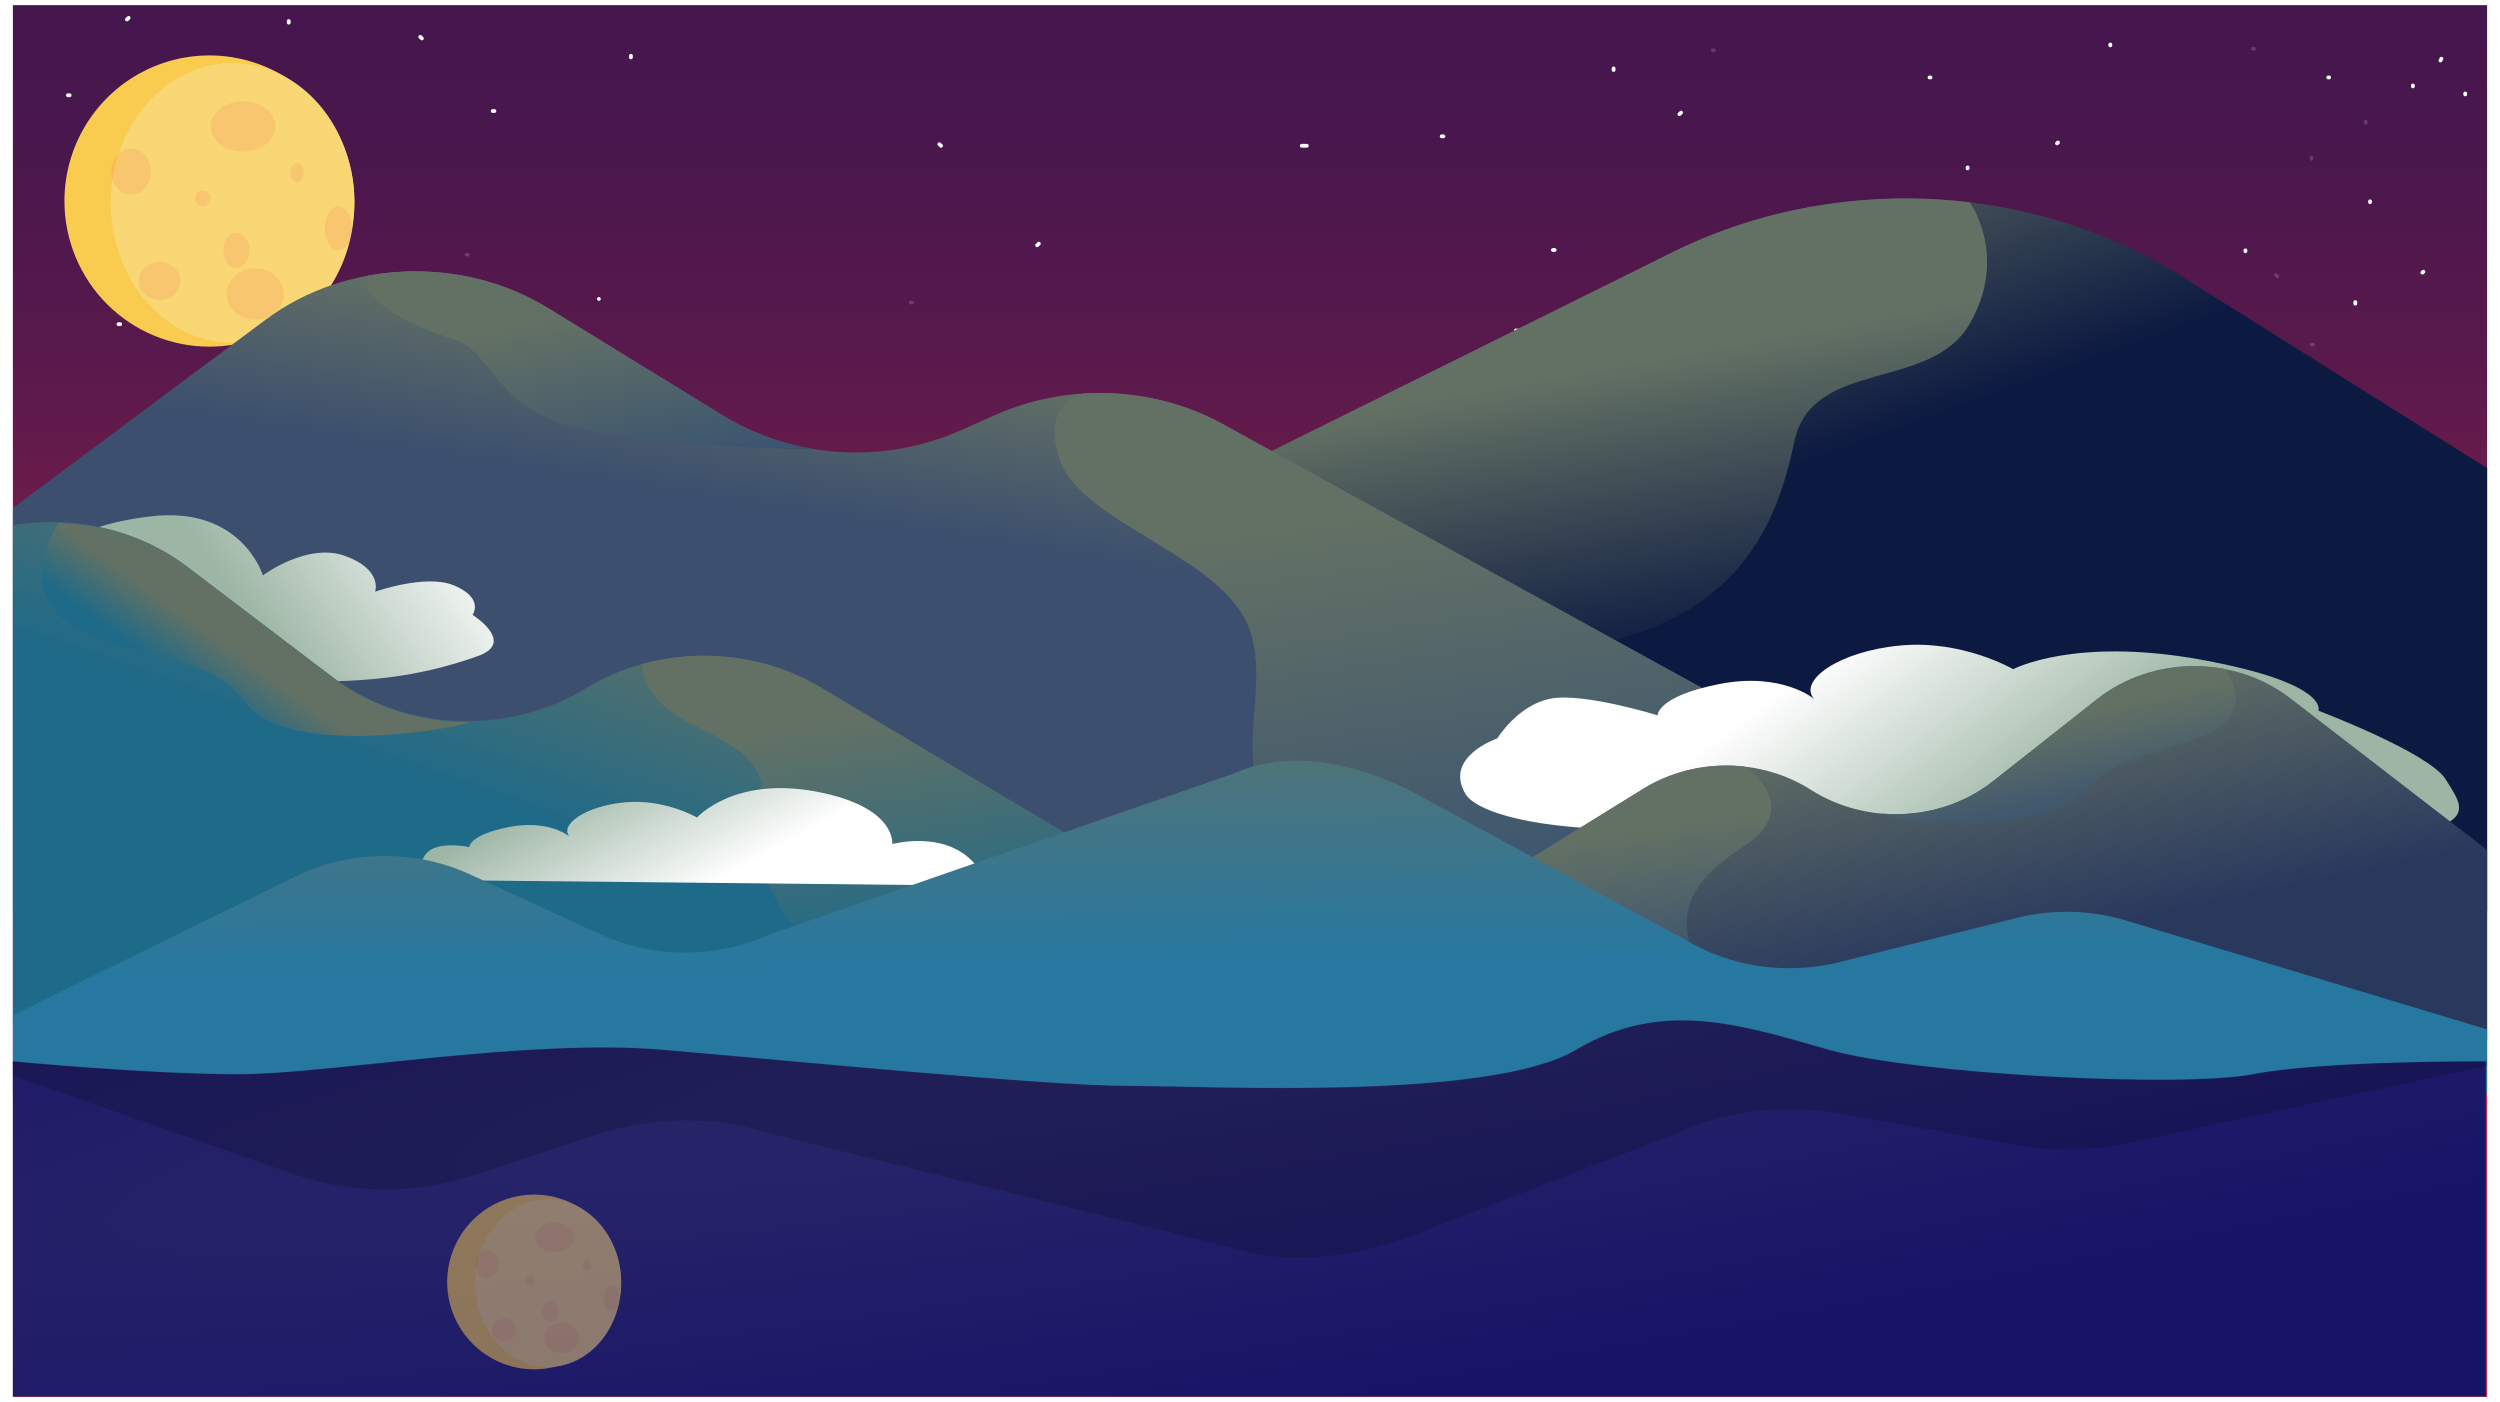<!--
  - Herobone Website
  - Copyright (c) 2022.
  -
  - This program is free software: you can redistribute it and/or modify
  - it under the terms of the GNU Affero General Public License as published
  - by the Free Software Foundation, either version 3 of the License, or
  - (at your option) any later version.
  -
  - This program is distributed in the hope that it will be useful,
  - but WITHOUT ANY WARRANTY; without even the implied warranty of
  - MERCHANTABILITY or FITNESS FOR A PARTICULAR PURPOSE.  See the
  - GNU Affero General Public License for more details.
  -
  - You should have received a copy of the GNU Affero General Public License
  - along with this program.  If not, see https://www.gnu.org/licenses/.
  -->

<svg width="1940" height="1088" viewBox="0 0 1940 1088" fill="none" xmlns="http://www.w3.org/2000/svg">
<g filter="url(#filter0_d_2_2)">
<path d="M10 0H1930V1080H10V0Z" fill="url(#paint0_linear_2_2)"/>
<path d="M1637.6 31.195C1637.6 30.965 1637.6 30.734 1637.6 30.503" stroke="white" stroke-width="2.96" stroke-miterlimit="10" stroke-linecap="round" stroke-linejoin="round"/>
<path d="M1596.99 106.576C1596.75 106.807 1596.5 107.037 1596.25 107.268" stroke="white" stroke-width="2.96" stroke-miterlimit="10" stroke-linecap="round" stroke-linejoin="round"/>
<path d="M1498.06 56.092C1497.81 56.092 1497.56 56.092 1497.32 56.092" stroke="white" stroke-width="2.96" stroke-miterlimit="10" stroke-linecap="round" stroke-linejoin="round"/>
<path d="M1526.85 126.631C1526.85 126.401 1526.85 126.17 1526.85 125.939" stroke="white" stroke-width="2.96" stroke-miterlimit="10" stroke-linecap="round" stroke-linejoin="round"/>
<path d="M1742.45 190.947C1742.45 190.717 1742.45 190.486 1742.45 190.255" stroke="white" stroke-width="2.96" stroke-miterlimit="10" stroke-linecap="round" stroke-linejoin="round"/>
<path d="M1879.78 207.545C1880.02 207.314 1880.27 207.084 1880.52 206.853" stroke="white" stroke-width="2.96" stroke-miterlimit="10" stroke-linecap="round" stroke-linejoin="round"/>
<path d="M1839.17 152.219C1839.17 152.45 1839.17 152.68 1839.17 152.911" stroke="white" stroke-width="2.96" stroke-miterlimit="10" stroke-linecap="round" stroke-linejoin="round"/>
<path d="M1872.39 63.007C1872.39 62.777 1872.39 62.546 1872.39 62.315" stroke="white" stroke-width="2.96" stroke-miterlimit="10" stroke-linecap="round" stroke-linejoin="round"/>
<path d="M1893.81 42.952C1894.05 42.491 1894.3 42.029 1894.55 41.569" stroke="white" stroke-width="2.96" stroke-miterlimit="10" stroke-linecap="round" stroke-linejoin="round"/>
<path d="M1913 69.231C1913 69.001 1913 68.77 1913 68.539" stroke="white" stroke-width="2.96" stroke-miterlimit="10" stroke-linecap="round" stroke-linejoin="round"/>
<path d="M1807.42 56.092C1807.17 56.092 1806.93 56.092 1806.68 56.092" stroke="white" stroke-width="2.96" stroke-miterlimit="10" stroke-linecap="round" stroke-linejoin="round"/>
<path d="M1827.7 231.641C1827.7 231.232 1827.7 230.824 1827.7 230.416" stroke="white" stroke-width="2.96" stroke-miterlimit="10" stroke-linecap="round" stroke-linejoin="round"/>
<path d="M1778 349.257C1778 348.848 1778 348.44 1778 348.032" stroke="white" stroke-width="2.96" stroke-miterlimit="10" stroke-linecap="round" stroke-linejoin="round"/>
<path d="M1304.49 83.396C1304.05 83.805 1303.62 84.213 1303.18 84.622" stroke="white" stroke-width="2.96" stroke-miterlimit="10" stroke-linecap="round" stroke-linejoin="round"/>
<path d="M1252.17 50.317C1252.17 49.908 1252.17 49.5 1252.17 49.091" stroke="white" stroke-width="2.96" stroke-miterlimit="10" stroke-linecap="round" stroke-linejoin="round"/>
<path d="M1206.39 189.985C1205.95 189.985 1205.52 189.985 1205.08 189.985" stroke="white" stroke-width="2.96" stroke-miterlimit="10" stroke-linecap="round" stroke-linejoin="round"/>
<path d="M1176.3 252.469C1176.74 252.469 1177.17 252.469 1177.61 252.469" stroke="white" stroke-width="2.96" stroke-miterlimit="10" stroke-linecap="round" stroke-linejoin="round"/>
<path d="M1010.18 109.124C1011.49 109.124 1012.8 109.124 1014.11 109.124" stroke="white" stroke-width="2.96" stroke-miterlimit="10" stroke-linecap="round" stroke-linejoin="round"/>
<path d="M1120.06 101.774C1119.62 101.774 1119.19 101.774 1118.75 101.774" stroke="white" stroke-width="2.96" stroke-miterlimit="10" stroke-linecap="round" stroke-linejoin="round"/>
<path d="M804.824 186.31C805.259 185.902 805.695 185.494 806.132 185.085" stroke="white" stroke-width="2.96" stroke-miterlimit="10" stroke-linecap="round" stroke-linejoin="round"/>
<path d="M728.958 107.899C729.394 108.308 729.83 108.716 730.266 109.124" stroke="white" stroke-width="2.96" stroke-miterlimit="10" stroke-linecap="round" stroke-linejoin="round"/>
<path d="M91.948 247.568C92.384 247.568 92.82 247.568 93.257 247.568" stroke="white" stroke-width="2.96" stroke-miterlimit="10" stroke-linecap="round" stroke-linejoin="round"/>
<path d="M464.736 227.966C464.736 226.954 464.736 226.954 464.736 227.966" stroke="white" stroke-width="2.96" stroke-miterlimit="10" stroke-linecap="round" stroke-linejoin="round"/>
<path d="M382.33 82.171C382.766 82.171 383.202 82.171 383.639 82.171" stroke="white" stroke-width="2.96" stroke-miterlimit="10" stroke-linecap="round" stroke-linejoin="round"/>
<path d="M489.588 39.29C489.588 39.699 489.588 40.107 489.588 40.516" stroke="white" stroke-width="2.96" stroke-miterlimit="10" stroke-linecap="round" stroke-linejoin="round"/>
<path d="M326.085 24.588C326.521 24.997 326.957 25.405 327.393 25.813" stroke="white" stroke-width="2.96" stroke-miterlimit="10" stroke-linecap="round" stroke-linejoin="round"/>
<path d="M224.059 13.562C224.059 13.153 224.059 12.745 224.059 12.337" stroke="white" stroke-width="2.96" stroke-miterlimit="10" stroke-linecap="round" stroke-linejoin="round"/>
<path d="M54.016 69.919C53.58 69.919 53.144 69.919 52.708 69.919" stroke="white" stroke-width="2.96" stroke-miterlimit="10" stroke-linecap="round" stroke-linejoin="round"/>
<path d="M98.488 11.111C98.924 10.703 99.36 10.295 99.797 9.886" stroke="white" stroke-width="2.96" stroke-miterlimit="10" stroke-linecap="round" stroke-linejoin="round"/>
<g opacity="0.4">
<path opacity="0.4" d="M363.124 193.664C362.724 193.664 362.323 193.664 361.923 193.664" stroke="white" stroke-width="2.719" stroke-miterlimit="10" stroke-linecap="round" stroke-linejoin="round"/>
<path opacity="0.4" d="M706.675 230.794C707.075 230.794 707.476 230.794 707.876 230.794" stroke="white" stroke-width="2.719" stroke-miterlimit="10" stroke-linecap="round" stroke-linejoin="round"/>
<path opacity="0.4" d="M1330.11 35.021C1329.71 35.021 1329.31 35.021 1328.91 35.021" stroke="white" stroke-width="2.719" stroke-miterlimit="10" stroke-linecap="round" stroke-linejoin="round"/>
<path opacity="0.4" d="M1404.59 157.66C1404.19 157.66 1403.79 157.66 1403.39 157.66" stroke="white" stroke-width="2.719" stroke-miterlimit="10" stroke-linecap="round" stroke-linejoin="round"/>
<path opacity="0.4" d="M1521.11 183.538C1521.11 183.913 1521.11 184.288 1521.11 184.663" stroke="white" stroke-width="2.719" stroke-miterlimit="10" stroke-linecap="round" stroke-linejoin="round"/>
<path opacity="0.4" d="M1749.34 33.896C1748.94 33.896 1748.54 33.896 1748.14 33.896" stroke="white" stroke-width="2.719" stroke-miterlimit="10" stroke-linecap="round" stroke-linejoin="round"/>
<path opacity="0.4" d="M1793.79 118.28C1793.79 118.655 1793.79 119.03 1793.79 119.405" stroke="white" stroke-width="2.719" stroke-miterlimit="10" stroke-linecap="round" stroke-linejoin="round"/>
<path opacity="0.4" d="M1835.83 91.277C1835.83 90.902 1835.83 90.527 1835.83 90.152" stroke="white" stroke-width="2.719" stroke-miterlimit="10" stroke-linecap="round" stroke-linejoin="round"/>
<path opacity="0.4" d="M1766.16 209.416C1766.56 209.791 1766.96 210.166 1767.36 210.541" stroke="white" stroke-width="2.719" stroke-miterlimit="10" stroke-linecap="round" stroke-linejoin="round"/>
<path opacity="0.4" d="M1793.79 263.422C1794.19 263.422 1794.59 263.422 1794.99 263.422" stroke="white" stroke-width="2.719" stroke-miterlimit="10" stroke-linecap="round" stroke-linejoin="round"/>
</g>
<path d="M275 152C275 181.969 263.147 210.711 242.049 231.903C220.952 253.095 192.337 265 162.5 265C132.663 265 104.048 253.095 82.951 231.903C61.853 210.711 50 181.969 50 152C50 129.651 56.598 107.803 68.96 89.221C81.321 70.638 98.891 56.154 119.448 47.602C140.005 39.049 162.625 36.811 184.448 41.171C206.27 45.531 226.316 56.294 242.049 72.097C257.783 87.9 268.497 108.035 272.838 129.955C277.179 151.875 274.951 174.595 266.436 195.243C257.922 215.891 243.502 233.539 225.002 245.956C206.501 258.373 184.75 265 162.5 265V39C192.337 39 220.952 50.905 242.049 72.097C263.147 93.289 275 122.031 275 152V152Z" fill="#F9CB4E"/>
<path d="M275 153.5C275 182.276 265.044 209.873 247.322 230.221C229.599 250.569 205.563 262 180.5 262C155.437 262 131.401 250.569 113.678 230.221C95.956 209.873 86 182.276 86 153.5C86 132.041 91.542 111.063 101.926 93.221C112.31 75.378 127.069 61.471 144.336 53.259C161.604 45.047 180.605 42.898 198.936 47.085C217.267 51.271 234.106 61.605 247.322 76.779C260.538 91.953 269.538 111.286 273.184 132.333C276.83 153.38 274.959 175.195 267.807 195.021C260.654 214.847 248.542 231.792 233.001 243.714C217.461 255.637 199.19 262 180.5 262C161.81 262 143.539 255.637 127.999 243.714C112.458 231.792 100.346 214.847 93.193 195.021C86.041 175.195 84.169 153.38 87.816 132.333C91.462 111.286 100.462 91.953 113.678 76.779C126.894 61.605 143.733 51.271 162.064 47.085C180.395 42.898 199.396 45.047 216.664 53.259C233.931 61.471 248.69 75.378 259.074 93.221C269.458 111.063 275 132.041 275 153.5V153.5Z" fill="#FAD775"/>
<g opacity="0.37">
<path opacity="0.37" d="M117.227 129.168C117.227 133.926 115.602 138.489 112.709 141.853C109.817 145.217 105.894 147.107 101.803 147.107C97.712 147.107 93.789 145.217 90.897 141.853C88.004 138.489 86.379 133.926 86.379 129.168C86.379 125.62 87.284 122.152 88.978 119.202C90.673 116.252 93.082 113.953 95.9 112.595C98.719 111.237 101.82 110.882 104.812 111.574C107.804 112.266 110.552 113.975 112.709 116.484C114.866 118.992 116.335 122.189 116.931 125.669C117.526 129.148 117.22 132.755 116.053 136.033C114.885 139.311 112.909 142.113 110.372 144.084C107.836 146.055 104.854 147.107 101.803 147.107V111.23C105.894 111.23 109.817 113.119 112.709 116.484C115.602 119.848 117.227 124.411 117.227 129.168V129.168Z" fill="#ED6349"/>
<path opacity="0.37" d="M213.832 94.106C213.832 99.296 211.181 104.274 206.461 107.944C201.742 111.614 195.34 113.676 188.666 113.676C181.992 113.676 175.59 111.614 170.871 107.944C166.151 104.274 163.5 99.296 163.5 94.106C163.5 91.536 164.151 88.991 165.416 86.617C166.68 84.243 168.534 82.085 170.871 80.268C173.208 78.451 175.982 77.009 179.035 76.026C182.089 75.042 185.361 74.536 188.666 74.536V113.676C183.689 113.676 178.823 112.528 174.685 110.378C170.546 108.227 167.32 105.171 165.416 101.595C163.511 98.019 163.012 94.084 163.984 90.288C164.955 86.492 167.351 83.005 170.871 80.268C174.39 77.531 178.875 75.667 183.756 74.912C188.638 74.157 193.698 74.545 198.297 76.026C202.895 77.507 206.826 80.015 209.591 83.234C212.356 86.452 213.832 90.236 213.832 94.106V94.106Z" fill="#ED6349"/>
<path opacity="0.37" d="M193.537 190.324C193.537 194.001 192.468 197.527 190.565 200.126C188.662 202.726 186.081 204.186 183.389 204.186C180.698 204.186 178.117 202.726 176.214 200.126C174.311 197.527 173.242 194.001 173.242 190.324C173.242 187.583 173.837 184.903 174.952 182.623C176.067 180.343 177.652 178.567 179.506 177.517C181.36 176.468 183.401 176.194 185.369 176.729C187.338 177.264 189.146 178.584 190.565 180.522C191.984 182.461 192.95 184.931 193.342 187.62C193.733 190.309 193.532 193.096 192.764 195.629C191.996 198.162 190.696 200.327 189.027 201.85C187.358 203.373 185.396 204.186 183.389 204.186C181.382 204.186 179.421 203.373 177.752 201.85C176.083 200.327 174.783 198.162 174.014 195.629C173.246 193.096 173.045 190.309 173.437 187.62C173.829 184.931 174.795 182.461 176.214 180.522C177.633 178.584 179.441 177.264 181.41 176.729C183.378 176.194 185.418 176.468 187.273 177.517C189.127 178.567 190.712 180.343 191.827 182.623C192.942 184.903 193.537 187.583 193.537 190.324V190.324Z" fill="#ED6349"/>
<path opacity="0.37" d="M139.958 213.971C139.958 217.864 138.247 221.597 135.202 224.35C132.157 227.102 128.028 228.649 123.721 228.649C119.415 228.649 115.286 227.102 112.241 224.35C109.196 221.597 107.485 217.864 107.485 213.971C107.485 211.068 108.438 208.231 110.222 205.817C112.006 203.403 114.541 201.522 117.508 200.411C120.475 199.3 123.74 199.01 126.889 199.576C130.039 200.142 132.932 201.54 135.202 203.593C137.473 205.646 139.019 208.261 139.646 211.108C140.272 213.955 139.951 216.906 138.722 219.588C137.493 222.27 135.412 224.562 132.742 226.175C130.072 227.788 126.933 228.649 123.721 228.649C120.51 228.649 117.371 227.788 114.701 226.175C112.031 224.562 109.95 222.27 108.721 219.588C107.492 216.906 107.171 213.955 107.797 211.108C108.424 208.261 109.97 205.646 112.241 203.593C114.511 201.54 117.404 200.142 120.554 199.576C123.703 199.01 126.968 199.3 129.935 200.411C132.902 201.522 135.437 203.403 137.221 205.817C139.005 208.231 139.958 211.068 139.958 213.971V213.971Z" fill="#ED6349"/>
<path opacity="0.37" d="M163.5 149.961C163.5 151.583 162.859 153.139 161.717 154.286C160.575 155.433 159.027 156.077 157.412 156.077C155.797 156.077 154.248 155.433 153.106 154.286C151.964 153.139 151.323 151.583 151.323 149.961C151.323 148.752 151.68 147.569 152.349 146.564C153.018 145.558 153.969 144.774 155.082 144.311C156.194 143.848 157.418 143.727 158.6 143.963C159.781 144.199 160.866 144.782 161.717 145.637C162.569 146.492 163.149 147.582 163.383 148.768C163.618 149.955 163.498 151.184 163.037 152.302C162.576 153.419 161.796 154.375 160.794 155.047C159.793 155.719 158.616 156.077 157.412 156.077C156.207 156.077 155.03 155.719 154.029 155.047C153.028 154.375 152.247 153.419 151.786 152.302C151.326 151.184 151.205 149.955 151.44 148.768C151.675 147.582 152.255 146.492 153.106 145.637C153.958 144.782 155.043 144.199 156.224 143.963C157.405 143.727 158.629 143.848 159.742 144.311C160.854 144.774 161.805 145.558 162.474 146.564C163.143 147.569 163.5 148.752 163.5 149.961Z" fill="#ED6349"/>
<path opacity="0.37" d="M273.093 173.201C273.093 177.742 271.981 182.098 270.002 185.309C268.023 188.52 265.339 190.324 262.54 190.324C259.741 190.324 257.057 188.52 255.078 185.309C253.099 182.098 251.987 177.742 251.987 173.201C251.987 169.814 252.606 166.503 253.765 163.687C254.925 160.871 256.573 158.677 258.502 157.381C260.43 156.085 262.552 155.746 264.599 156.406C266.646 157.067 268.526 158.698 270.002 161.093C271.478 163.487 272.483 166.539 272.891 169.86C273.298 173.182 273.089 176.625 272.29 179.754C271.491 182.883 270.139 185.557 268.403 187.438C266.668 189.32 264.627 190.324 262.54 190.324C260.453 190.324 258.412 189.32 256.677 187.438C254.942 185.557 253.589 182.883 252.79 179.754C251.991 176.625 251.782 173.182 252.19 169.86C252.597 166.539 253.602 163.487 255.078 161.093C256.554 158.698 258.434 157.067 260.481 156.406C262.528 155.746 264.65 156.085 266.579 157.381C268.507 158.677 270.155 160.871 271.315 163.687C272.474 166.503 273.093 169.814 273.093 173.201Z" fill="#ED6349"/>
<path opacity="0.37" d="M220.326 224.164C220.326 229.462 217.974 234.543 213.788 238.29C209.601 242.036 203.923 244.141 198.002 244.141C195.07 244.141 192.167 243.624 189.459 242.621C186.75 241.617 184.289 240.145 182.216 238.29C180.143 236.435 178.499 234.233 177.377 231.809C176.255 229.385 175.677 226.787 175.677 224.164C175.677 221.54 176.255 218.943 177.377 216.519C178.499 214.095 180.143 211.893 182.216 210.038C184.289 208.183 186.75 206.711 189.459 205.707C192.167 204.703 195.07 204.186 198.002 204.186C200.933 204.186 203.836 204.703 206.545 205.707C209.253 206.711 211.715 208.183 213.788 210.038C215.861 211.893 217.505 214.095 218.627 216.519C219.749 218.943 220.326 221.54 220.326 224.164V224.164Z" fill="#ED6349"/>
<path opacity="0.37" d="M235.75 129.984C235.75 131.93 235.194 133.797 234.205 135.173C233.215 136.55 231.873 137.323 230.474 137.323C229.074 137.323 227.732 136.55 226.743 135.173C225.753 133.797 225.197 131.93 225.197 129.984C225.197 128.533 225.507 127.114 226.086 125.907C226.666 124.7 227.49 123.759 228.454 123.204C229.419 122.649 230.479 122.503 231.503 122.786C232.527 123.07 233.467 123.769 234.205 124.795C234.943 125.821 235.445 127.129 235.649 128.552C235.853 129.976 235.748 131.451 235.349 132.792C234.949 134.133 234.273 135.28 233.405 136.086C232.537 136.892 231.517 137.323 230.474 137.323C229.43 137.323 228.41 136.892 227.542 136.086C226.674 135.28 225.998 134.133 225.599 132.792C225.199 131.451 225.095 129.976 225.298 128.552C225.502 127.129 226.005 125.821 226.743 124.795C227.48 123.769 228.421 123.07 229.444 122.786C230.468 122.503 231.529 122.649 232.493 123.204C233.457 123.759 234.281 124.7 234.861 125.907C235.441 127.114 235.75 128.533 235.75 129.984Z" fill="#ED6349"/>
</g>
<path d="M1693.02 210.492C1576.45 137.207 1422.43 129.933 1297.63 191.868L725.886 475.423L774.297 702.994H1930V359.268L1693.02 210.492Z" fill="url(#paint1_linear_2_2)"/>
<path d="M1194.91 501.982C1347.14 490.08 1378.69 403.79 1392.4 338.77C1406.11 273.749 1498 300.198 1528.45 247.301C1558.89 194.403 1528.45 152.966 1528.45 152.966C1450.27 143.598 1369.09 156.382 1297.63 191.868L839.989 418.888C934.617 455.807 1093.43 510.027 1194.91 501.982Z" fill="url(#paint2_linear_2_2)"/>
<path d="M948.88 325.105C895.531 295.68 828.606 293.035 772.514 317.941L745.223 330.064C686.114 356.403 615.623 351.994 561.314 318.603L425.269 235.068C358.343 193.962 268.377 197.598 206.114 244.105L10 390.235V702.994H1635.14L948.88 325.105Z" fill="url(#paint3_linear_2_2)"/>
<path d="M948.88 325.105C915.966 307.031 877.977 299.096 840.537 301.411C829.84 304.607 809.68 315.737 822.571 353.096C839.714 402.688 950.8 428.035 970 485.341C989.2 542.647 939.829 608.77 1019.37 669.382C1040.63 685.582 1098.09 696.162 1171.05 702.994H1635.14L948.88 325.105Z" fill="url(#paint4_linear_2_2)"/>
<path d="M350.526 258.652C385.223 268.9 381.657 316.729 458.457 330.615C535.257 344.611 633.314 344.721 633.314 344.721C607.806 340.864 583.257 332.047 561.314 318.603L425.269 235.068C383.577 209.39 332.834 201.235 285.52 209.941C279.486 230.77 323.92 250.827 350.526 258.652Z" fill="url(#paint5_linear_2_2)"/>
<path d="M31.907 457.243C39.79 428.979 44.931 405.584 116.245 396.767C187.56 387.951 204.017 442.502 204.017 442.502C204.017 442.502 238.303 416.714 267.788 427.404C297.274 438.094 291.103 455.176 291.103 455.176C291.103 455.176 330.188 441.18 352.131 450.216C376.131 460.135 366.706 473.135 366.706 473.135C366.706 473.135 400.672 494.48 370.877 505.101C322.975 522.177 281.703 525.4 233.501 524.74C174.036 523.926 128.869 495.256 128.869 495.256C128.869 495.256 88.037 522.051 62.044 508.67C45.237 500.018 27.146 474.315 31.907 457.243Z" fill="url(#paint6_linear_2_2)"/>
<path d="M1137.36 612.343C1143.85 623.02 1177.39 638.43 1262.93 639.905C1465.54 643.398 1443.57 664.82 1817.55 647.247C1931.78 641.879 1910.57 622.221 1898.04 601.052C1885.8 580.358 1799.09 547.492 1799.09 547.492C1799.09 547.492 1808.09 526.323 1708.92 508.079C1609.76 489.835 1562.21 515.308 1562.21 515.308C1562.21 515.308 1523.23 492.417 1474.82 496.892C1426.2 501.367 1395.15 524.601 1407.78 538.37C1407.78 538.37 1382.72 517.201 1334.11 526.839C1285.49 536.477 1286.34 551.106 1286.34 551.106C1286.34 551.106 1228.09 533.069 1202.81 538.232C1177.54 543.396 1161.9 569.006 1161.9 569.006C1161.9 569.006 1119.76 583.376 1137.36 612.343Z" fill="url(#paint7_linear_2_2)"/>
<path d="M10 790.827H1075.6L636.331 529.203C581.2 496.362 509.063 496.803 454.48 530.194C394.137 567.113 313.223 563.476 257.68 521.158L144.811 435.419C106.549 406.435 56.766 395.745 10 403.46V790.827H10Z" fill="url(#paint8_linear_2_2)"/>
<path d="M674.183 750.933C717.246 759.309 878.8 732.088 954.229 718.533L636.331 529.203C595.051 504.627 544.034 498.676 498.229 511.349C498.914 523.803 505.909 543.309 538 558.517C589.154 582.762 596.56 595.986 589.154 634.888C581.886 673.79 617.543 739.913 674.183 750.933Z" fill="url(#paint9_linear_2_2)"/>
<path d="M52.257 478.522C96.828 509.379 158.542 498.359 190.771 541.338C222.999 584.318 350.542 561.726 364.942 556.436C326.954 556.657 289.102 545.085 258.656 522.053L145.788 436.314C116.714 414.273 81.056 402.812 45.125 402.04C34.702 419.783 19.616 455.93 52.257 478.522Z" fill="url(#paint10_linear_2_2)"/>
<path d="M754.686 664.457C731.502 640.202 692.423 651.013 692.423 651.013C692.423 651.013 695.989 621.808 632.629 610.127C569.131 598.445 540.88 630.404 540.88 630.404C540.88 630.404 515.92 615.747 484.926 618.613C453.794 621.478 433.909 636.355 442 645.172C442 645.172 425.954 631.617 394.823 637.788C363.691 643.959 364.24 653.327 364.24 653.327C364.24 653.327 342.673 648.823 332.967 656.259C324.861 662.469 324.057 678.784 324.057 678.784L759.149 683.259C759.149 683.259 765.953 676.246 754.686 664.457Z" fill="url(#paint11_linear_2_2)"/>
<path d="M1777.22 537.798C1733.89 504.407 1670.53 504.627 1627.46 538.46L1546.55 602.268C1506.64 633.676 1448.63 636.431 1405.43 608.99C1366.34 584.084 1314.5 583.754 1275.01 608.219L960.126 802.839H1930V655.607L1777.22 537.798Z" fill="url(#paint12_linear_2_2)"/>
<path d="M1620.61 607.227C1638.3 586.509 1658.87 584.856 1707.28 567.994C1755.42 551.133 1726.62 515.537 1726.21 515.096C1692.06 508.594 1655.44 516.419 1627.46 538.46L1546.55 602.268C1522.27 621.443 1491.14 629.929 1460.83 627.394C1500.61 641.28 1594.55 637.974 1620.61 607.227Z" fill="url(#paint13_linear_2_2)"/>
<path d="M1275.01 608.219L1024.03 763.386L1028.7 802.839H1102.48C1188.06 786.198 1318.34 757.435 1312.86 736.607C1304.63 705.75 1306 683.709 1353.45 652.521C1400.77 621.333 1353.59 591.027 1353.45 590.807C1326.43 587.831 1298.59 593.672 1275.01 608.219Z" fill="url(#paint14_linear_2_2)"/>
<g filter="url(#filter1_d_2_2)">
<path d="M1649.68 706.3C1622.25 698.035 1592.77 697.374 1564.93 704.317L1427.23 738.59C1390.07 747.847 1350.3 743.439 1316.83 726.247L1095.39 606.141C1053.42 584.541 1000.74 572.589 957.544 592.205L596.697 717.321C555.554 735.945 506.731 735.835 465.726 716.99L364.651 670.484C322.137 650.978 271.394 651.529 229.429 672.137L10 779.696V840.198H1930V790.827L1649.68 706.3Z" fill="url(#paint15_linear_2_2)"/>
</g>
<path d="M185 829.641C115 829.641 10 819.641 10 819.641V1079.64H1929V819.641C1929 819.641 1804 818.871 1748 829.641C1692 840.41 1486 829.641 1419 810.64C1352 791.64 1290 770.64 1223 810.641C1156 850.641 936 838.641 874 838.641C812 838.641 619 819.641 514 810.641C409 801.641 255 829.641 185 829.641Z" fill="url(#paint16_diamond_2_2)"/>
<g style="mix-blend-mode:luminosity" opacity="0.5" filter="url(#filter2_f_2_2)">
<path d="M482 990.8C482 1008.78 474.888 1026.03 462.23 1038.74C449.571 1051.46 432.402 1058.6 414.5 1058.6C396.598 1058.6 379.429 1051.46 366.77 1038.74C354.112 1026.03 347 1008.78 347 990.8C347 977.39 350.959 964.282 358.376 953.132C365.793 941.983 376.335 933.293 388.669 928.161C401.003 923.029 414.575 921.687 427.669 924.303C440.762 926.919 452.79 933.376 462.23 942.858C471.67 952.34 478.098 964.421 480.703 977.573C483.307 990.725 481.971 1004.36 476.862 1016.75C471.753 1029.13 463.101 1039.72 452.001 1047.17C440.901 1054.62 427.85 1058.6 414.5 1058.6V923C432.402 923 449.571 930.143 462.23 942.858C474.888 955.573 482 972.818 482 990.8V990.8Z" fill="#F9CB4E"/>
<path d="M482 991.7C482 1008.97 476.026 1025.52 465.393 1037.73C454.76 1049.94 440.338 1056.8 425.3 1056.8C410.262 1056.8 395.84 1049.94 385.207 1037.73C374.574 1025.52 368.6 1008.97 368.6 991.7C368.6 978.824 371.925 966.238 378.156 955.532C384.386 944.827 393.241 936.483 403.602 931.555C413.962 926.628 425.363 925.339 436.362 927.851C447.36 930.363 457.463 936.563 465.393 945.667C473.323 954.772 478.723 966.371 480.91 979C483.098 991.628 481.975 1004.72 477.684 1016.61C473.392 1028.51 466.125 1038.68 456.801 1045.83C447.477 1052.98 436.514 1056.8 425.3 1056.8C414.086 1056.8 403.123 1052.98 393.799 1045.83C384.475 1038.68 377.208 1028.51 372.916 1016.61C368.625 1004.72 367.502 991.628 369.69 979C371.877 966.371 377.277 954.772 385.207 945.667C393.137 936.563 403.24 930.363 414.238 927.851C425.237 925.339 436.638 926.628 446.998 931.555C457.359 936.483 466.214 944.827 472.444 955.532C478.675 966.238 482 978.824 482 991.7V991.7Z" fill="#FAD775"/>
<g opacity="0.37">
<path opacity="0.37" d="M387.336 977.101C387.336 979.956 386.361 982.693 384.626 984.712C382.89 986.73 380.536 987.864 378.082 987.864C375.627 987.864 373.273 986.73 371.538 984.712C369.802 982.693 368.827 979.956 368.827 977.101C368.827 974.972 369.37 972.891 370.387 971.121C371.404 969.351 372.849 967.972 374.54 967.157C376.231 966.342 378.092 966.129 379.887 966.545C381.682 966.96 383.331 967.985 384.626 969.49C385.92 970.996 386.801 972.913 387.158 975.001C387.515 977.089 387.332 979.253 386.632 981.22C385.931 983.187 384.745 984.868 383.223 986.05C381.701 987.233 379.912 987.864 378.082 987.864V966.338C380.536 966.338 382.89 967.472 384.626 969.49C386.361 971.509 387.336 974.246 387.336 977.101V977.101Z" fill="#ED6349"/>
<path opacity="0.37" d="M445.299 956.064C445.299 959.178 443.708 962.164 440.877 964.366C438.045 966.568 434.204 967.805 430.2 967.805C426.195 967.805 422.354 966.568 419.523 964.366C416.691 962.164 415.1 959.178 415.1 956.064C415.1 954.522 415.491 952.995 416.249 951.57C417.008 950.146 418.12 948.851 419.523 947.761C420.925 946.67 422.589 945.806 424.421 945.216C426.253 944.625 428.217 944.322 430.2 944.322V967.805C427.213 967.805 424.294 967.117 421.811 965.827C419.328 964.536 417.392 962.703 416.249 960.557C415.106 958.411 414.807 956.051 415.39 953.773C415.973 951.495 417.411 949.403 419.523 947.761C421.634 946.119 424.325 945 427.254 944.547C430.183 944.094 433.219 944.327 435.978 945.216C438.737 946.104 441.095 947.609 442.754 949.54C444.414 951.471 445.299 953.741 445.299 956.064V956.064Z" fill="#ED6349"/>
<path opacity="0.37" d="M433.122 1013.79C433.122 1016 432.481 1018.12 431.339 1019.68C430.197 1021.24 428.648 1022.11 427.034 1022.11C425.419 1022.11 423.87 1021.24 422.728 1019.68C421.587 1018.12 420.945 1016 420.945 1013.79C420.945 1012.15 421.302 1010.54 421.971 1009.17C422.64 1007.81 423.591 1006.74 424.704 1006.11C425.816 1005.48 427.04 1005.32 428.221 1005.64C429.403 1005.96 430.487 1006.75 431.339 1007.91C432.19 1009.08 432.77 1010.56 433.005 1012.17C433.24 1013.79 433.119 1015.46 432.659 1016.98C432.198 1018.5 431.417 1019.8 430.416 1020.71C429.415 1021.62 428.238 1022.11 427.034 1022.11C425.829 1022.11 424.652 1021.62 423.651 1020.71C422.65 1019.8 421.869 1018.5 421.409 1016.98C420.948 1015.46 420.827 1013.79 421.062 1012.17C421.297 1010.56 421.877 1009.08 422.728 1007.91C423.58 1006.75 424.665 1005.96 425.846 1005.64C427.027 1005.32 428.251 1005.48 429.364 1006.11C430.476 1006.74 431.427 1007.81 432.096 1009.17C432.765 1010.54 433.122 1012.15 433.122 1013.79V1013.79Z" fill="#ED6349"/>
<path opacity="0.37" d="M400.975 1027.98C400.975 1030.32 399.948 1032.56 398.121 1034.21C396.294 1035.86 393.817 1036.79 391.233 1036.79C388.649 1036.79 386.171 1035.86 384.345 1034.21C382.518 1032.56 381.491 1030.32 381.491 1027.98C381.491 1026.24 382.063 1024.54 383.133 1023.09C384.203 1021.64 385.725 1020.51 387.505 1019.85C389.285 1019.18 391.244 1019.01 393.133 1019.35C395.023 1019.69 396.759 1020.52 398.121 1021.76C399.484 1022.99 400.412 1024.56 400.787 1026.26C401.163 1027.97 400.97 1029.74 400.233 1031.35C399.496 1032.96 398.247 1034.34 396.645 1035.31C395.043 1036.27 393.16 1036.79 391.233 1036.79C389.306 1036.79 387.423 1036.27 385.821 1035.31C384.219 1034.34 382.97 1032.96 382.233 1031.35C381.495 1029.74 381.303 1027.97 381.678 1026.26C382.054 1024.56 382.982 1022.99 384.345 1021.76C385.707 1020.52 387.443 1019.69 389.332 1019.35C391.222 1019.01 393.181 1019.18 394.961 1019.85C396.741 1020.51 398.262 1021.64 399.333 1023.09C400.403 1024.54 400.975 1026.24 400.975 1027.98V1027.98Z" fill="#ED6349"/>
<path opacity="0.37" d="M415.1 989.577C415.1 990.55 414.715 991.483 414.03 992.172C413.345 992.86 412.416 993.246 411.447 993.246C410.478 993.246 409.549 992.86 408.864 992.172C408.179 991.483 407.794 990.55 407.794 989.577C407.794 988.851 408.008 988.142 408.41 987.538C408.811 986.935 409.381 986.464 410.049 986.187C410.717 985.909 411.451 985.836 412.16 985.978C412.868 986.119 413.519 986.469 414.03 986.982C414.541 987.495 414.889 988.149 415.03 988.861C415.171 989.573 415.099 990.311 414.822 990.981C414.546 991.652 414.077 992.225 413.477 992.628C412.876 993.031 412.17 993.246 411.447 993.246C410.725 993.246 410.018 993.031 409.417 992.628C408.817 992.225 408.348 991.652 408.072 990.981C407.795 990.311 407.723 989.573 407.864 988.861C408.005 988.149 408.353 987.495 408.864 986.982C409.375 986.469 410.026 986.119 410.734 985.978C411.443 985.836 412.178 985.909 412.845 986.187C413.513 986.464 414.083 986.935 414.485 987.538C414.886 988.142 415.1 988.851 415.1 989.577Z" fill="#ED6349"/>
<path opacity="0.37" d="M480.856 1003.52C480.856 1006.25 480.189 1008.86 479.001 1010.79C477.814 1012.71 476.203 1013.79 474.524 1013.79C472.845 1013.79 471.234 1012.71 470.047 1010.79C468.859 1008.86 468.192 1006.25 468.192 1003.52C468.192 1001.49 468.563 999.502 469.259 997.812C469.955 996.123 470.944 994.806 472.101 994.028C473.258 993.251 474.531 993.047 475.759 993.444C476.988 993.84 478.116 994.819 479.001 996.256C479.887 997.692 480.49 999.523 480.734 1001.52C480.979 1003.51 480.853 1005.57 480.374 1007.45C479.895 1009.33 479.083 1010.93 478.042 1012.06C477.001 1013.19 475.776 1013.79 474.524 1013.79C473.272 1013.79 472.048 1013.19 471.006 1012.06C469.965 1010.93 469.153 1009.33 468.674 1007.45C468.195 1005.57 468.069 1003.51 468.314 1001.52C468.558 999.523 469.161 997.692 470.047 996.256C470.932 994.819 472.061 993.84 473.289 993.444C474.517 993.047 475.79 993.251 476.947 994.028C478.104 994.806 479.093 996.123 479.789 997.812C480.485 999.502 480.856 1001.49 480.856 1003.52Z" fill="#ED6349"/>
<path opacity="0.37" d="M449.196 1034.1C449.196 1037.28 447.785 1040.33 445.273 1042.57C442.761 1044.82 439.354 1046.08 435.801 1046.08C434.042 1046.08 432.3 1045.77 430.675 1045.17C429.05 1044.57 427.573 1043.69 426.33 1042.57C425.086 1041.46 424.099 1040.14 423.426 1038.69C422.753 1037.23 422.406 1035.67 422.406 1034.1C422.406 1032.52 422.753 1030.97 423.426 1029.51C424.099 1028.06 425.086 1026.74 426.33 1025.62C427.573 1024.51 429.05 1023.63 430.675 1023.02C432.3 1022.42 434.042 1022.11 435.801 1022.11C437.56 1022.11 439.302 1022.42 440.927 1023.02C442.552 1023.63 444.029 1024.51 445.273 1025.62C446.516 1026.74 447.503 1028.06 448.176 1029.51C448.849 1030.97 449.196 1032.52 449.196 1034.1V1034.1Z" fill="#ED6349"/>
<path opacity="0.37" d="M458.45 977.59C458.45 978.758 458.117 979.878 457.523 980.704C456.929 981.53 456.124 981.994 455.284 981.994C454.445 981.994 453.639 981.53 453.046 980.704C452.452 979.878 452.118 978.758 452.118 977.59C452.118 976.72 452.304 975.868 452.652 975.144C453 974.42 453.494 973.856 454.073 973.522C454.651 973.189 455.288 973.102 455.902 973.272C456.516 973.442 457.08 973.861 457.523 974.477C457.966 975.093 458.267 975.877 458.389 976.731C458.512 977.586 458.449 978.471 458.209 979.275C457.97 980.08 457.564 980.768 457.043 981.252C456.522 981.735 455.91 981.994 455.284 981.994C454.658 981.994 454.046 981.735 453.525 981.252C453.005 980.768 452.599 980.08 452.359 979.275C452.12 978.471 452.057 977.586 452.179 976.731C452.301 975.877 452.603 975.093 453.046 974.477C453.488 973.861 454.052 973.442 454.667 973.272C455.281 973.102 455.917 973.189 456.496 973.522C457.074 973.856 457.569 974.42 457.917 975.144C458.264 975.868 458.45 976.72 458.45 977.59Z" fill="#ED6349"/>
</g>
</g>
<g style="mix-blend-mode:darken" filter="url(#filter3_f_2_2)">
<mask id="mask0_2_2" style="mask-type:alpha" maskUnits="userSpaceOnUse" x="10" y="787" width="1920" height="293">
<path d="M185.091 829.692C115.055 829.692 10 819.68 10 819.68V1080H1930V819.68C1930 819.68 1804.93 818.909 1748.91 829.692C1692.88 840.474 1486.77 829.692 1419.73 810.669C1352.7 791.645 1290.67 770.619 1223.63 810.669C1156.6 850.718 936.482 838.703 874.45 838.703C812.418 838.703 619.317 819.68 514.263 810.669C409.208 801.657 255.128 829.692 185.091 829.692Z" fill="black" fill-opacity="0.42"/>
</mask>
<g mask="url(#mask0_2_2)">
<g style="mix-blend-mode:darken">
<path d="M1650.53 883.277C1623.09 889.18 1593.59 889.653 1565.74 884.694L1427.97 860.214C1390.79 853.602 1351 856.75 1317.52 869.03L1095.95 954.816C1053.97 970.244 1001.26 978.78 958.037 964.769L597.003 875.405C555.839 862.103 506.99 862.182 465.963 875.642L364.836 908.859C322.3 922.791 271.53 922.397 229.543 907.678L10 830.854V787.64H1931V822.904L1650.53 883.277Z" fill="black" fill-opacity="0.42"/>
</g>
</g>
</g>
</g>
<defs>
<filter id="filter0_d_2_2" x="6" y="0" width="1928" height="1088" filterUnits="userSpaceOnUse" color-interpolation-filters="sRGB">
<feFlood flood-opacity="0" result="BackgroundImageFix"/>
<feColorMatrix in="SourceAlpha" type="matrix" values="0 0 0 0 0 0 0 0 0 0 0 0 0 0 0 0 0 0 127 0" result="hardAlpha"/>
<feOffset dy="4"/>
<feGaussianBlur stdDeviation="2"/>
<feComposite in2="hardAlpha" operator="out"/>
<feColorMatrix type="matrix" values="0 0 0 0 0 0 0 0 0 0 0 0 0 0 0 0 0 0 0.25 0"/>
<feBlend mode="normal" in2="BackgroundImageFix" result="effect1_dropShadow_2_2"/>
<feBlend mode="normal" in="SourceGraphic" in2="effect1_dropShadow_2_2" result="shape"/>
</filter>
<filter id="filter1_d_2_2" x="6" y="582.269" width="1928" height="265.93" filterUnits="userSpaceOnUse" color-interpolation-filters="sRGB">
<feFlood flood-opacity="0" result="BackgroundImageFix"/>
<feColorMatrix in="SourceAlpha" type="matrix" values="0 0 0 0 0 0 0 0 0 0 0 0 0 0 0 0 0 0 127 0" result="hardAlpha"/>
<feOffset dy="4"/>
<feGaussianBlur stdDeviation="2"/>
<feComposite in2="hardAlpha" operator="out"/>
<feColorMatrix type="matrix" values="0 0 0 0 0 0 0 0 0 0 0 0 0 0 0 0 0 0 0.25 0"/>
<feBlend mode="normal" in2="BackgroundImageFix" result="effect1_dropShadow_2_2"/>
<feBlend mode="normal" in="SourceGraphic" in2="effect1_dropShadow_2_2" result="shape"/>
</filter>
<filter id="filter2_f_2_2" x="343" y="919" width="143" height="143.6" filterUnits="userSpaceOnUse" color-interpolation-filters="sRGB">
<feFlood flood-opacity="0" result="BackgroundImageFix"/>
<feBlend mode="normal" in="SourceGraphic" in2="BackgroundImageFix" result="shape"/>
<feGaussianBlur stdDeviation="2" result="effect1_foregroundBlur_2_2"/>
</filter>
<filter id="filter3_f_2_2" x="0" y="777.854" width="1940" height="204.013" filterUnits="userSpaceOnUse" color-interpolation-filters="sRGB">
<feFlood flood-opacity="0" result="BackgroundImageFix"/>
<feBlend mode="normal" in="SourceGraphic" in2="BackgroundImageFix" result="shape"/>
<feGaussianBlur stdDeviation="5" result="effect1_foregroundBlur_2_2"/>
</filter>
<linearGradient id="paint0_linear_2_2" x1="970" y1="0" x2="970" y2="805.688" gradientUnits="userSpaceOnUse">
<stop stop-color="#44164D"/>
<stop offset="0.149" stop-color="#4A174D"/>
<stop offset="0.338" stop-color="#59194C"/>
<stop offset="0.549" stop-color="#731D4A"/>
<stop offset="0.775" stop-color="#972248"/>
<stop offset="1" stop-color="#C32846"/>
</linearGradient>
<linearGradient id="paint1_linear_2_2" x1="1151.51" y1="172.229" x2="1239.08" y2="414.808" gradientUnits="userSpaceOnUse">
<stop stop-color="#637164"/>
<stop offset="1" stop-color="#0C1941"/>
</linearGradient>
<linearGradient id="paint2_linear_2_2" x1="1187.75" y1="291.445" x2="1228.65" y2="517.87" gradientUnits="userSpaceOnUse">
<stop stop-color="#637164"/>
<stop offset="1" stop-color="#0C1941"/>
</linearGradient>
<linearGradient id="paint3_linear_2_2" x1="884.565" y1="297.55" x2="863.016" y2="431.635" gradientUnits="userSpaceOnUse">
<stop stop-color="#637164"/>
<stop offset="1" stop-color="#3C4F6E"/>
</linearGradient>
<linearGradient id="paint4_linear_2_2" x1="1194.04" y1="376.638" x2="1245.62" y2="726.794" gradientUnits="userSpaceOnUse">
<stop stop-color="#637164"/>
<stop offset="1" stop-color="#355072"/>
</linearGradient>
<linearGradient id="paint5_linear_2_2" x1="448.3" y1="241.618" x2="474.427" y2="386.246" gradientUnits="userSpaceOnUse">
<stop stop-color="#637164"/>
<stop offset="1" stop-color="#355072"/>
</linearGradient>
<linearGradient id="paint6_linear_2_2" x1="378.944" y1="424.19" x2="228.758" y2="527.824" gradientUnits="userSpaceOnUse">
<stop stop-color="white"/>
<stop offset="1" stop-color="#9CB5A4"/>
</linearGradient>
<linearGradient id="paint7_linear_2_2" x1="1445.89" y1="483.028" x2="1560.95" y2="637.283" gradientUnits="userSpaceOnUse">
<stop stop-color="white"/>
<stop offset="1" stop-color="#9CB5A4"/>
</linearGradient>
<linearGradient id="paint8_linear_2_2" x1="601.757" y1="487.043" x2="535.197" y2="679.534" gradientUnits="userSpaceOnUse">
<stop stop-color="#637164"/>
<stop offset="0.988" stop-color="#1D6A89"/>
</linearGradient>
<linearGradient id="paint9_linear_2_2" x1="710.424" y1="546.891" x2="738.072" y2="734.563" gradientUnits="userSpaceOnUse">
<stop stop-color="#637164"/>
<stop offset="0.988" stop-color="#1D6A89"/>
</linearGradient>
<linearGradient id="paint10_linear_2_2" x1="208.151" y1="519.88" x2="181.584" y2="556.649" gradientUnits="userSpaceOnUse">
<stop stop-color="#637164"/>
<stop offset="0.988" stop-color="#1D6A89"/>
</linearGradient>
<linearGradient id="paint11_linear_2_2" x1="508.762" y1="706.609" x2="449" y2="598" gradientUnits="userSpaceOnUse">
<stop stop-color="white"/>
<stop offset="1" stop-color="#9CB5A4"/>
</linearGradient>
<linearGradient id="paint12_linear_2_2" x1="1390.69" y1="559.397" x2="1431.55" y2="756.898" gradientUnits="userSpaceOnUse">
<stop stop-color="#637164"/>
<stop offset="1" stop-color="#29395E"/>
</linearGradient>
<linearGradient id="paint13_linear_2_2" x1="1589.26" y1="554.503" x2="1608.02" y2="640.352" gradientUnits="userSpaceOnUse">
<stop stop-color="#637164"/>
<stop offset="1" stop-color="#355072"/>
</linearGradient>
<linearGradient id="paint14_linear_2_2" x1="1188.78" y1="654.907" x2="1206.6" y2="775.869" gradientUnits="userSpaceOnUse">
<stop stop-color="#637164"/>
<stop offset="1" stop-color="#355072"/>
</linearGradient>
<linearGradient id="paint15_linear_2_2" x1="965.167" y1="499.009" x2="967.824" y2="768.458" gradientUnits="userSpaceOnUse">
<stop stop-color="#637164"/>
<stop offset="0.884" stop-color="#2778A0"/>
</linearGradient>
<radialGradient id="paint16_diamond_2_2" cx="0" cy="0" r="1" gradientUnits="userSpaceOnUse" gradientTransform="translate(970 796.64) rotate(80.569) scale(299.042 2577.86)">
<stop stop-color="#292769"/>
<stop offset="1" stop-color="#171467"/>
</radialGradient>
</defs>
</svg>
